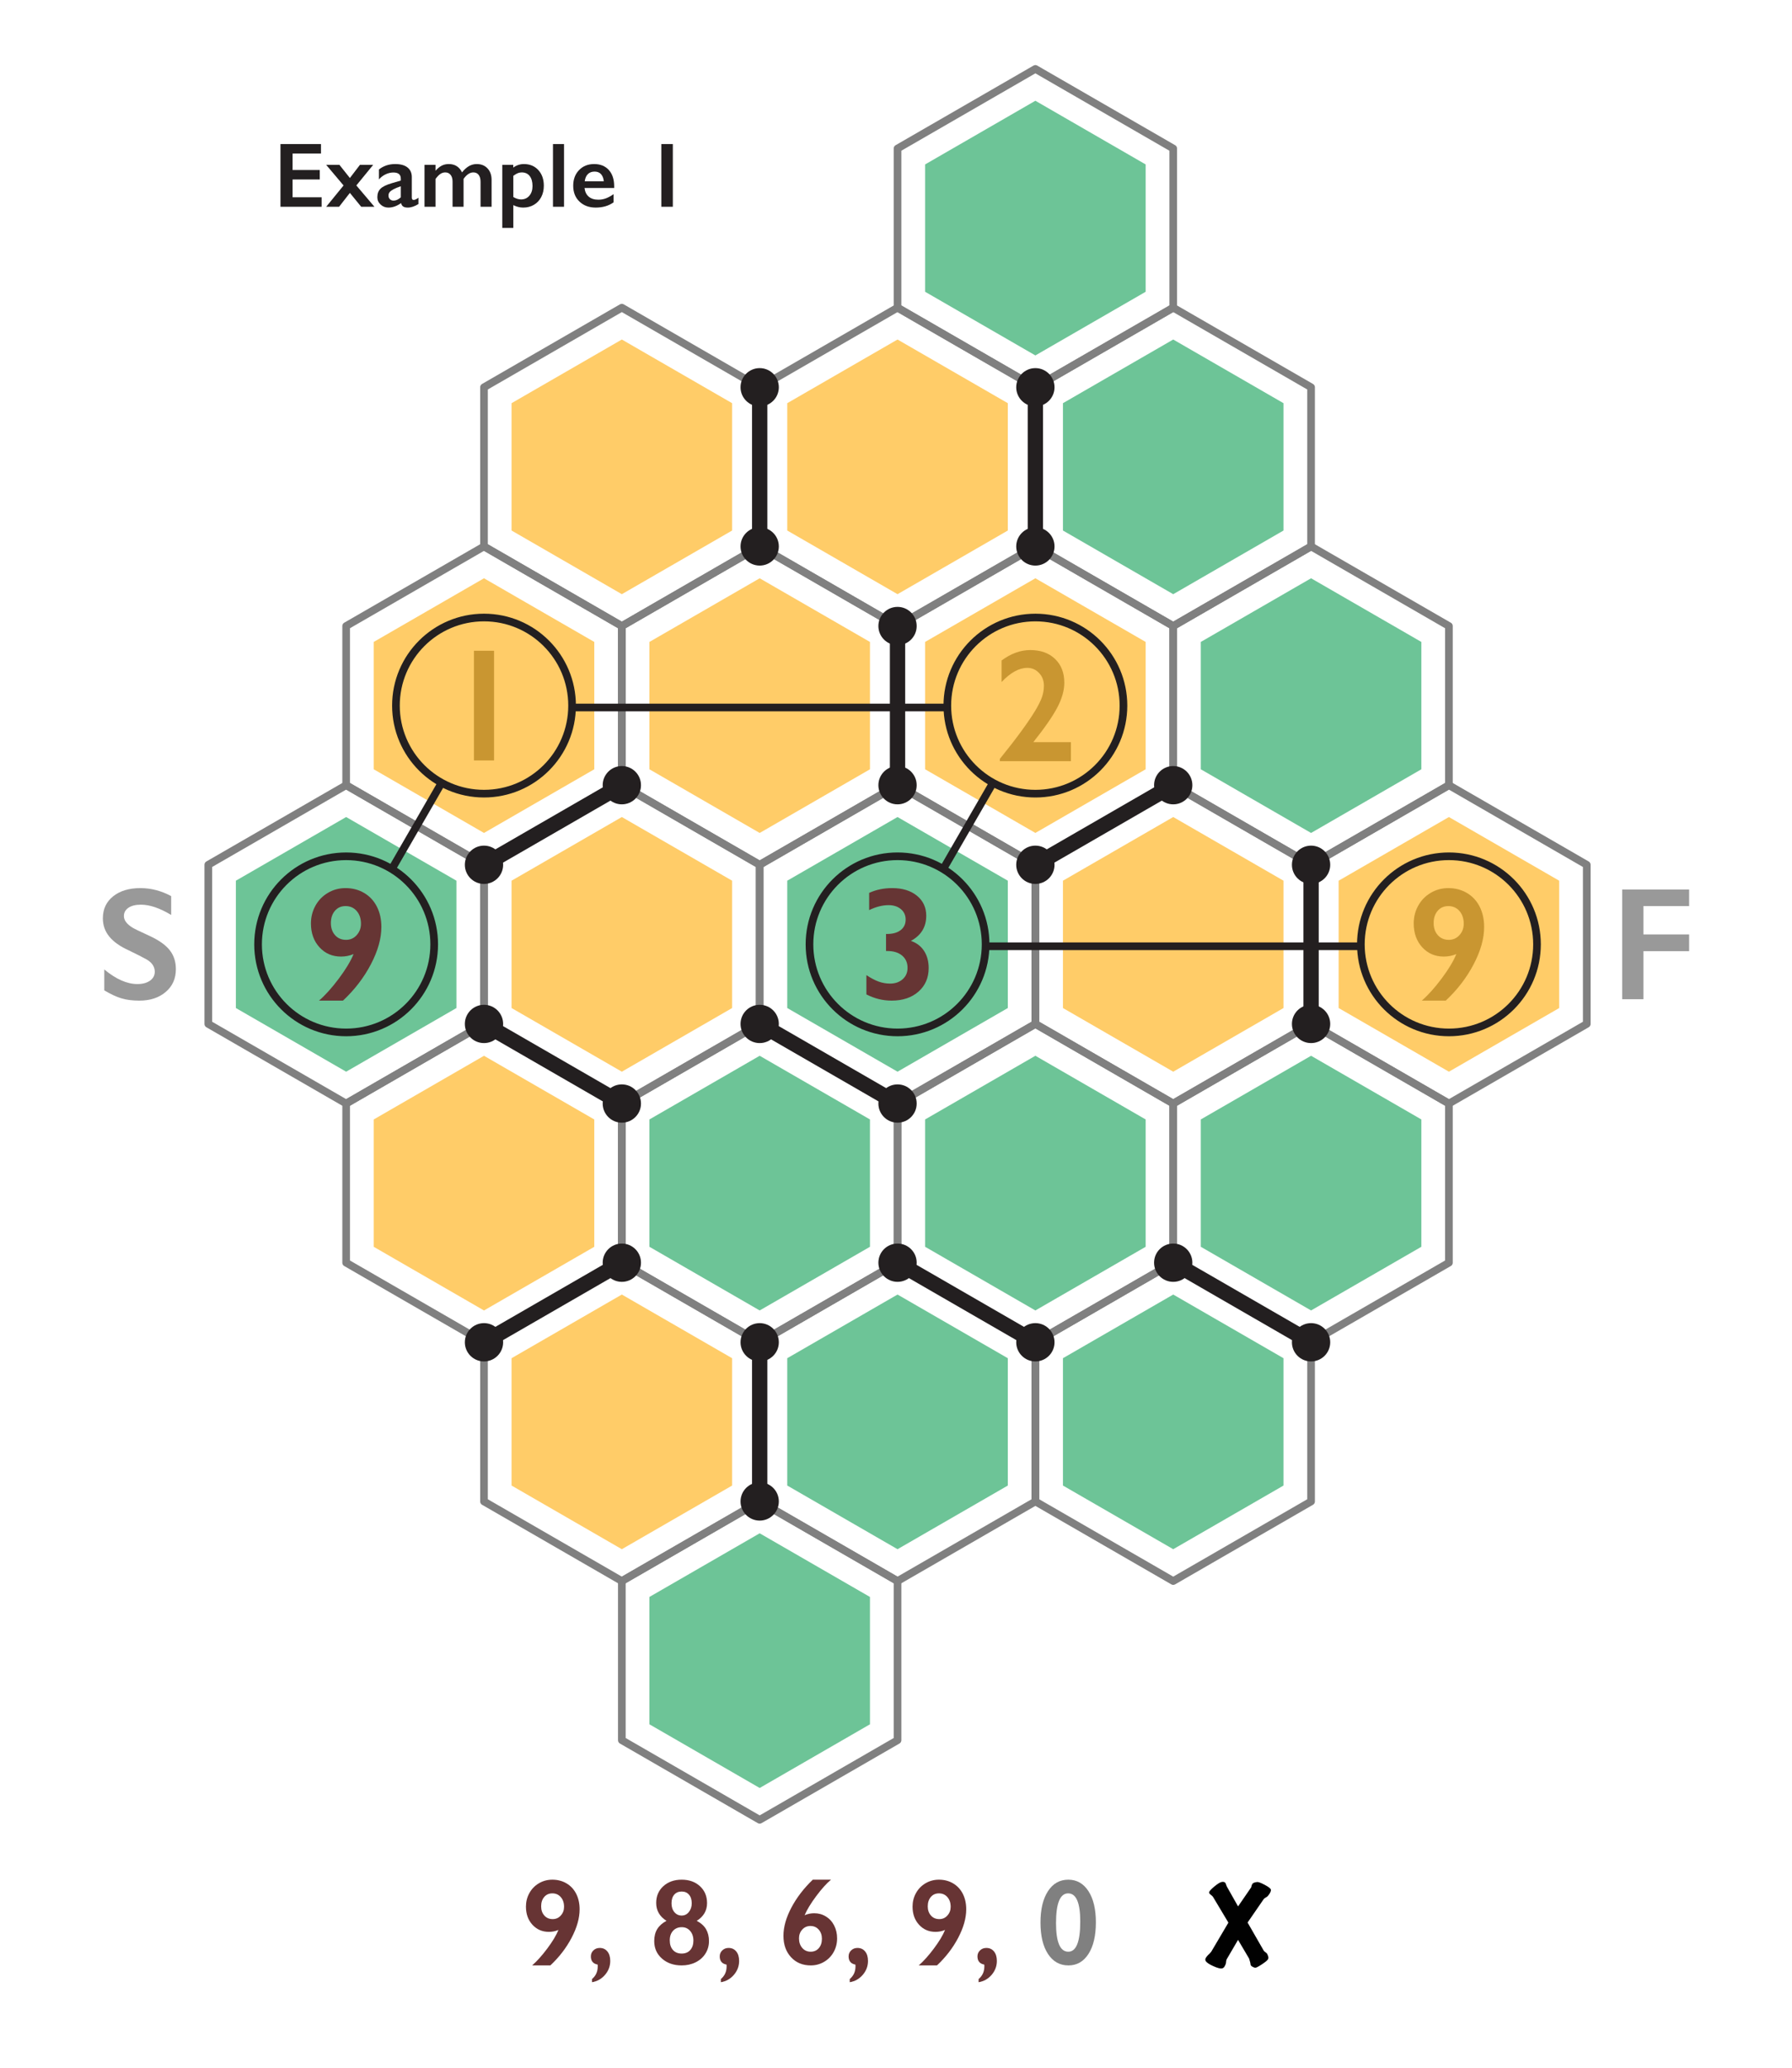 <?xml version="1.0" encoding="utf-8"?>
<!-- Generator: Adobe Illustrator 16.0.4, SVG Export Plug-In . SVG Version: 6.00 Build 0)  -->
<!DOCTYPE svg PUBLIC "-//W3C//DTD SVG 1.1//EN" "http://www.w3.org/Graphics/SVG/1.1/DTD/svg11.dtd">
<svg version="1.1" id="Layer_1" xmlns="http://www.w3.org/2000/svg" xmlns:xlink="http://www.w3.org/1999/xlink" x="0px" y="0px"
	 width="234" height="270" viewBox="0 0 234 270" enable-background="new 0 0 234 270" xml:space="preserve">

<g>
	<g>
		<polygon fill="none" stroke="#808080" stroke-linecap="round" stroke-linejoin="round" points="99.2,50.568 117.2,40.177 
			135.2,50.569 135.2,71.354 117.2,81.746 99.2,71.354 		"/>
		<polygon fill="#FFCC68" points="102.8,52.646 117.2,44.334 131.601,52.648 131.601,69.275 117.2,77.588 102.8,69.275 		"/>
	</g>
	<g>
		<polygon fill="none" stroke="#808080" stroke-linecap="round" stroke-linejoin="round" points="117.2,19.392 135.2,9 
			153.2,19.393 153.2,40.177 135.2,50.569 117.2,40.177 		"/>
		<polygon fill="#6DC497" points="120.8,21.471 135.2,13.157 149.601,21.472 149.601,38.099 135.2,46.412 120.8,38.099 		"/>
	</g>
	<g>
		<polygon fill="none" stroke="#808080" stroke-linecap="round" stroke-linejoin="round" points="135.2,50.568 153.2,40.177 
			171.2,50.569 171.2,71.354 153.2,81.746 135.2,71.354 		"/>
		<polygon fill="#6DC497" points="138.8,52.646 153.2,44.334 167.601,52.648 167.601,69.275 153.2,77.589 138.8,69.275 		"/>
	</g>
	<g>
		<polygon fill="none" stroke="#808080" stroke-linecap="round" stroke-linejoin="round" points="63.2,50.568 81.2,40.176 
			99.2,50.568 99.2,71.354 81.2,81.746 63.2,71.354 		"/>
		<polygon fill="#FFCC68" points="66.8,52.646 81.2,44.334 95.601,52.648 95.601,69.275 81.2,77.588 66.8,69.275 		"/>
	</g>
	<g>
		<polygon fill="none" stroke="#808080" stroke-linecap="round" stroke-linejoin="round" points="45.2,81.744 63.2,71.354 
			81.2,81.746 81.2,102.529 63.2,112.922 45.2,102.529 		"/>
		<polygon fill="#FFCC68" points="48.8,83.823 63.2,75.51 77.601,83.824 77.601,100.451 63.2,108.765 48.8,100.451 		"/>
	</g>
	<g>
		<path fill="#C99631" d="M64.513,84.975V99.3h-2.625V84.975H64.513z"/>
	</g>
	<g>
		<polygon fill="none" stroke="#808080" stroke-linecap="round" stroke-linejoin="round" points="81.2,81.746 99.2,71.354 
			117.2,81.746 117.2,102.53 99.2,112.923 81.2,102.53 		"/>
		<polygon fill="#FFCC68" points="84.8,83.824 99.2,75.511 113.601,83.825 113.601,100.452 99.2,108.766 84.8,100.452 		"/>
	</g>
	<g>
		<polygon fill="none" stroke="#808080" stroke-linecap="round" stroke-linejoin="round" points="117.2,81.744 135.2,71.354 
			153.2,81.746 153.2,102.529 135.2,112.922 117.2,102.529 		"/>
		<polygon fill="#FFCC68" points="120.8,83.822 135.2,75.51 149.601,83.824 149.601,100.451 135.2,108.764 120.8,100.451 		"/>
	</g>
	<g>
		<path fill="#C99631" d="M134.53,84.883c1.359,0,2.441,0.389,3.246,1.164c0.803,0.775,1.203,1.809,1.203,3.102
			c0,0.984-0.299,2.051-0.896,3.199s-1.648,2.67-3.152,4.562h4.91v2.482h-9.279v-0.299c1.08-1.332,2.008-2.529,2.785-3.594
			c0.775-1.062,1.375-1.943,1.799-2.645s0.725-1.297,0.902-1.789s0.266-1.002,0.266-1.529c0-0.656-0.209-1.207-0.629-1.654
			c-0.422-0.449-0.932-0.672-1.533-0.672c-1.08,0-2.201,0.615-3.363,1.846v-2.811C132.011,85.338,133.259,84.883,134.53,84.883z"/>
	</g>
	<g>
		<polygon fill="none" stroke="#808080" stroke-linecap="round" stroke-linejoin="round" points="153.2,81.744 171.2,71.354 
			189.2,81.746 189.2,102.529 171.2,112.922 153.2,102.529 		"/>
		<polygon fill="#6DC497" points="156.8,83.824 171.2,75.51 185.601,83.824 185.601,100.451 171.2,108.766 156.8,100.451 		"/>
	</g>
	<g>
		<polygon fill="none" stroke="#808080" stroke-linecap="round" stroke-linejoin="round" points="27.2,112.921 45.2,102.529 
			63.2,112.922 63.2,133.705 45.2,144.098 27.2,133.705 		"/>
		<polygon fill="#6DC497" points="30.8,115 45.2,106.686 59.601,115 59.601,131.627 45.2,139.941 30.8,131.627 		"/>
	</g>
	<g>
		<path fill="#663534" d="M45.124,115.967c0.902,0,1.713,0.212,2.43,0.636c0.719,0.424,1.271,1.021,1.662,1.79
			c0.389,0.768,0.584,1.652,0.584,2.65c0,1.504-0.457,3.127-1.369,4.87s-2.127,3.325-3.645,4.747h-3.129
			c0.814-0.703,1.676-1.662,2.584-2.875c0.91-1.214,1.553-2.282,1.928-3.205c-0.512,0.219-1.059,0.328-1.641,0.328
			c-1.135,0-2.072-0.404-2.814-1.215c-0.74-0.811-1.111-1.848-1.111-3.112c0-0.834,0.193-1.604,0.584-2.312
			c0.389-0.709,0.934-1.269,1.631-1.682C43.515,116.174,44.282,115.967,45.124,115.967z M43.206,120.54
			c0,0.636,0.182,1.159,0.543,1.569c0.363,0.41,0.842,0.615,1.436,0.615c0.561,0,1.025-0.207,1.395-0.621
			c0.369-0.413,0.555-0.907,0.555-1.481c0-0.684-0.186-1.239-0.559-1.667c-0.373-0.426-0.857-0.641-1.451-0.641
			c-0.574,0-1.037,0.205-1.389,0.615C43.382,119.34,43.206,119.877,43.206,120.54z"/>
	</g>
	<g>
		<polygon fill="none" stroke="#808080" stroke-linecap="round" stroke-linejoin="round" points="63.2,112.921 81.2,102.529 
			99.2,112.922 99.2,133.705 81.2,144.098 63.2,133.705 		"/>
		<polygon fill="#FFCC68" points="66.8,114.999 81.2,106.686 95.601,115 95.601,131.627 81.2,139.94 66.8,131.627 		"/>
	</g>
	<g>
		<polygon fill="none" stroke="#808080" stroke-linecap="round" stroke-linejoin="round" points="99.2,112.92 117.2,102.529 
			135.2,112.922 135.2,133.705 117.2,144.098 99.2,133.705 		"/>
		<polygon fill="#6DC497" points="102.8,114.999 117.2,106.686 131.601,115 131.601,131.627 117.2,139.941 102.8,131.627 		"/>
	</g>
	<g>
		<path fill="#663534" d="M116.519,115.967c1.326,0,2.396,0.33,3.209,0.989c0.814,0.659,1.221,1.532,1.221,2.62
			c0,1.469-0.666,2.562-2,3.281c0.766,0.273,1.344,0.719,1.732,1.338c0.391,0.619,0.586,1.355,0.586,2.209
			c0,1.271-0.445,2.299-1.334,3.082s-2.057,1.174-3.506,1.174c-1.143,0-2.24-0.27-3.293-0.811v-2.521
			c0.582,0.389,1.115,0.671,1.6,0.846c0.486,0.174,0.982,0.262,1.488,0.262c0.67,0,1.219-0.19,1.645-0.569
			c0.428-0.38,0.641-0.874,0.641-1.481c0-0.67-0.234-1.205-0.707-1.605c-0.471-0.399-1.117-0.6-1.938-0.6h-0.164v-2.225h0.123
			c0.766,0,1.363-0.17,1.795-0.508c0.43-0.339,0.645-0.795,0.645-1.369c0-0.567-0.207-1.023-0.625-1.369
			c-0.416-0.345-0.949-0.518-1.6-0.518c-0.807,0-1.654,0.215-2.543,0.646v-2.246C114.39,116.175,115.397,115.967,116.519,115.967z"
			/>
	</g>
	<g>
		<polygon fill="none" stroke="#808080" stroke-linecap="round" stroke-linejoin="round" points="135.2,112.922 153.2,102.529 
			171.2,112.922 171.2,133.705 153.2,144.098 135.2,133.705 		"/>
		<polygon fill="#FFCC68" points="138.8,115 153.2,106.686 167.601,115 167.601,131.627 153.2,139.941 138.8,131.627 		"/>
	</g>
	<g>
		<polygon fill="none" stroke="#808080" stroke-linecap="round" stroke-linejoin="round" points="171.2,112.922 189.2,102.529 
			207.2,112.922 207.2,133.706 189.2,144.099 171.2,133.706 		"/>
		<polygon fill="#FFCC68" points="174.8,115 189.2,106.687 203.601,115.001 203.601,131.628 189.2,139.941 174.8,131.628 		"/>
	</g>
	<g>
		<path fill="#C99631" d="M189.124,115.967c0.902,0,1.713,0.213,2.43,0.637c0.719,0.424,1.271,1.02,1.662,1.789
			c0.389,0.769,0.584,1.652,0.584,2.65c0,1.504-0.457,3.127-1.369,4.871c-0.912,1.742-2.127,3.325-3.645,4.747h-3.129
			c0.814-0.704,1.676-1.663,2.584-2.876c0.91-1.213,1.553-2.281,1.928-3.205c-0.512,0.219-1.059,0.328-1.641,0.328
			c-1.135,0-2.072-0.404-2.814-1.215c-0.74-0.81-1.111-1.848-1.111-3.111c0-0.834,0.193-1.605,0.584-2.312
			c0.389-0.708,0.934-1.268,1.631-1.682S188.282,115.967,189.124,115.967z M187.206,120.541c0,0.635,0.182,1.158,0.543,1.568
			c0.363,0.41,0.842,0.615,1.436,0.615c0.561,0,1.025-0.207,1.395-0.62s0.555-0.907,0.555-1.481c0-0.684-0.186-1.239-0.559-1.667
			c-0.373-0.427-0.857-0.641-1.451-0.641c-0.574,0-1.037,0.205-1.389,0.615C187.382,119.341,187.206,119.877,187.206,120.541z"/>
	</g>
	<g>
		<polygon fill="none" stroke="#808080" stroke-linecap="round" stroke-linejoin="round" points="45.2,144.098 63.2,133.707 
			81.2,144.1 81.2,164.883 63.2,175.275 45.2,164.883 		"/>
		<polygon fill="#FFCC68" points="48.8,146.178 63.2,137.863 77.601,146.178 77.601,162.805 63.2,171.119 48.8,162.805 		"/>
	</g>
	<g>
		<polygon fill="none" stroke="#808080" stroke-linecap="round" stroke-linejoin="round" points="81.2,144.098 99.2,133.705 
			117.2,144.098 117.2,164.881 99.2,175.273 81.2,164.881 		"/>
		<polygon fill="#6DC497" points="84.8,146.176 99.2,137.861 113.601,146.176 113.601,162.803 99.2,171.117 84.8,162.803 		"/>
	</g>
	<g>
		<polygon fill="none" stroke="#808080" stroke-linecap="round" stroke-linejoin="round" points="117.2,144.098 135.2,133.705 
			153.2,144.098 153.2,164.881 135.2,175.273 117.2,164.881 		"/>
		<polygon fill="#6DC497" points="120.8,146.176 135.2,137.861 149.601,146.176 149.601,162.803 135.2,171.117 120.8,162.803 		"/>
	</g>
	<g>
		<polygon fill="none" stroke="#808080" stroke-linecap="round" stroke-linejoin="round" points="153.2,144.098 171.2,133.705 
			189.2,144.098 189.2,164.881 171.2,175.273 153.2,164.881 		"/>
		<polygon fill="#6DC497" points="156.8,146.176 171.2,137.861 185.601,146.176 185.601,162.803 171.2,171.117 156.8,162.803 		"/>
	</g>
	<g>
		<polygon fill="none" stroke="#808080" stroke-linecap="round" stroke-linejoin="round" points="135.2,175.273 153.2,164.881 
			171.2,175.273 171.2,196.059 153.2,206.451 135.2,196.059 		"/>
		<polygon fill="#6DC497" points="138.8,177.352 153.2,169.039 167.601,177.354 167.601,193.98 153.2,202.293 138.8,193.98 		"/>
	</g>
	<g>
		<polygon fill="none" stroke="#808080" stroke-linecap="round" stroke-linejoin="round" points="99.2,175.273 117.2,164.881 
			135.2,175.273 135.2,196.059 117.2,206.451 99.2,196.059 		"/>
		<polygon fill="#6DC497" points="102.8,177.352 117.2,169.039 131.601,177.354 131.601,193.98 117.2,202.293 102.8,193.98 		"/>
	</g>
	<g>
		<polygon fill="none" stroke="#808080" stroke-linecap="round" stroke-linejoin="round" points="81.2,206.449 99.2,196.059 
			117.2,206.451 117.2,227.234 99.2,237.627 81.2,227.234 		"/>
		<polygon fill="#6DC497" points="84.8,208.527 99.2,200.215 113.601,208.529 113.601,225.156 99.2,233.471 84.8,225.156 		"/>
	</g>
	<g>
		<polygon fill="none" stroke="#808080" stroke-linecap="round" stroke-linejoin="round" points="63.2,175.273 81.2,164.881 
			99.2,175.273 99.2,196.059 81.2,206.451 63.2,196.059 		"/>
		<polygon fill="#FFCC68" points="66.8,177.352 81.2,169.039 95.601,177.354 95.601,193.98 81.2,202.293 66.8,193.98 		"/>
	</g>
	<g>
		
			<line fill="none" stroke="#231F20" stroke-width="2" stroke-linecap="round" stroke-linejoin="round" x1="99.2" y1="50.568" x2="99.2" y2="71.352"/>
		<circle fill="#231F20" cx="99.2" cy="50.568" r="2.5"/>
		<circle fill="#231F20" cx="99.2" cy="71.352" r="2.5"/>
	</g>
	<g>
		
			<line fill="none" stroke="#231F20" stroke-width="2" stroke-linecap="round" stroke-linejoin="round" x1="135.2" y1="50.569" x2="135.2" y2="71.353"/>
		<circle fill="#231F20" cx="135.2" cy="50.569" r="2.5"/>
		<circle fill="#231F20" cx="135.2" cy="71.353" r="2.5"/>
	</g>
	<g>
		
			<line fill="none" stroke="#231F20" stroke-width="2" stroke-linecap="round" stroke-linejoin="round" x1="117.2" y1="81.746" x2="117.2" y2="102.529"/>
		<circle fill="#231F20" cx="117.2" cy="81.746" r="2.5"/>
		<circle fill="#231F20" cx="117.2" cy="102.529" r="2.5"/>
	</g>
	<g>
		
			<line fill="none" stroke="#231F20" stroke-width="2" stroke-linecap="round" stroke-linejoin="round" x1="171.2" y1="112.922" x2="171.2" y2="133.705"/>
		<circle fill="#231F20" cx="171.2" cy="112.922" r="2.5"/>
		<circle fill="#231F20" cx="171.2" cy="133.705" r="2.5"/>
	</g>
	<g>
		
			<line fill="none" stroke="#231F20" stroke-width="2" stroke-linecap="round" stroke-linejoin="round" x1="99.2" y1="175.273" x2="99.2" y2="196.057"/>
		<circle fill="#231F20" cx="99.2" cy="175.273" r="2.5"/>
		<circle fill="#231F20" cx="99.2" cy="196.057" r="2.5"/>
	</g>
	<g>
		
			<line fill="none" stroke="#231F20" stroke-width="2" stroke-linecap="round" stroke-linejoin="round" x1="63.2" y1="112.922" x2="81.2" y2="102.529"/>
		<circle fill="#231F20" cx="81.2" cy="102.529" r="2.5"/>
		<circle fill="#231F20" cx="63.2" cy="112.922" r="2.5"/>
	</g>
	<g>
		
			<line fill="none" stroke="#231F20" stroke-width="2" stroke-linecap="round" stroke-linejoin="round" x1="135.2" y1="112.922" x2="153.2" y2="102.529"/>
		<circle fill="#231F20" cx="153.2" cy="102.529" r="2.5"/>
		<circle fill="#231F20" cx="135.2" cy="112.922" r="2.5"/>
	</g>
	<g>
		
			<line fill="none" stroke="#231F20" stroke-width="2" stroke-linecap="round" stroke-linejoin="round" x1="63.2" y1="175.273" x2="81.2" y2="164.881"/>
		<circle fill="#231F20" cx="81.2" cy="164.881" r="2.5"/>
		<circle fill="#231F20" cx="63.2" cy="175.273" r="2.5"/>
	</g>
	<g>
		
			<line fill="none" stroke="#231F20" stroke-width="2" stroke-linecap="round" stroke-linejoin="round" x1="63.2" y1="133.705" x2="81.2" y2="144.098"/>
		<circle fill="#231F20" cx="63.2" cy="133.705" r="2.5"/>
		<circle fill="#231F20" cx="81.2" cy="144.098" r="2.5"/>
	</g>
	<g>
		
			<line fill="none" stroke="#231F20" stroke-width="2" stroke-linecap="round" stroke-linejoin="round" x1="99.2" y1="133.705" x2="117.2" y2="144.098"/>
		<circle fill="#231F20" cx="99.2" cy="133.705" r="2.5"/>
		<circle fill="#231F20" cx="117.2" cy="144.098" r="2.5"/>
	</g>
	<g>
		
			<line fill="none" stroke="#231F20" stroke-width="2" stroke-linecap="round" stroke-linejoin="round" x1="117.2" y1="164.881" x2="135.2" y2="175.273"/>
		<circle fill="#231F20" cx="117.2" cy="164.881" r="2.5"/>
		<circle fill="#231F20" cx="135.2" cy="175.273" r="2.5"/>
	</g>
	<g>
		
			<line fill="none" stroke="#231F20" stroke-width="2" stroke-linecap="round" stroke-linejoin="round" x1="153.2" y1="164.881" x2="171.2" y2="175.273"/>
		<circle fill="#231F20" cx="153.2" cy="164.881" r="2.5"/>
		<circle fill="#231F20" cx="171.2" cy="175.273" r="2.5"/>
	</g>
	<circle fill="none" stroke="#231F20" cx="45.198" cy="123.313" r="11.499"/>
	<g>
		<path fill="#999999" d="M18.323,115.967c1.395,0,2.738,0.349,4.029,1.046v2.461c-1.482-0.896-2.799-1.343-3.947-1.343
			c-0.697,0-1.242,0.135-1.635,0.404c-0.395,0.271-0.59,0.631-0.59,1.082c0,0.54,0.365,1.039,1.096,1.497
			c0.205,0.137,0.996,0.52,2.369,1.148c1.176,0.554,2.023,1.169,2.543,1.846s0.779,1.49,0.779,2.44c0,1.23-0.441,2.224-1.328,2.979
			c-0.885,0.756-2.031,1.133-3.439,1.133c-0.916,0-1.703-0.101-2.363-0.303c-0.66-0.201-1.4-0.548-2.221-1.04v-2.728
			c1.531,1.271,2.975,1.907,4.328,1.907c0.676,0,1.223-0.147,1.641-0.44c0.416-0.295,0.625-0.684,0.625-1.17
			c0-0.662-0.363-1.203-1.088-1.619c-0.602-0.328-1.377-0.722-2.326-1.18c-1.129-0.513-1.971-1.111-2.527-1.795
			c-0.559-0.684-0.836-1.477-0.836-2.379c0-1.203,0.447-2.161,1.342-2.875C15.671,116.324,16.853,115.967,18.323,115.967z"/>
	</g>
	<g>
		<path fill="#999999" d="M220.567,116.151v2.163h-5.969v3.702h5.969v2.185h-5.969v6.275h-2.768v-14.325H220.567z"/>
	</g>
	<circle fill="none" stroke="#231F20" cx="63.202" cy="92.135" r="11.5"/>
	<line fill="none" stroke="#231F20" x1="51.165" y1="113.48" x2="57.665" y2="102.221"/>
	<circle fill="none" stroke="#231F20" cx="135.202" cy="92.136" r="11.5"/>
	<circle fill="none" stroke="#231F20" cx="117.202" cy="123.312" r="11.5"/>
	<line fill="none" stroke="#231F20" x1="123.165" y1="113.481" x2="129.665" y2="102.222"/>
	<line fill="none" stroke="#231F20" x1="74.7" y1="92.385" x2="123.702" y2="92.385"/>
	<circle fill="none" stroke="#231F20" cx="189.202" cy="123.312" r="11.5"/>
	<line fill="none" stroke="#231F20" x1="128.7" y1="123.562" x2="177.702" y2="123.562"/>
</g>
<g>
	<g>
		<path fill="#673434" d="M72.124,245.445c0.688,0,1.305,0.162,1.852,0.484c0.547,0.323,0.969,0.777,1.266,1.363
			s0.445,1.26,0.445,2.02c0,1.146-0.348,2.383-1.043,3.711s-1.621,2.534-2.777,3.617h-2.383c0.62-0.536,1.276-1.267,1.969-2.191
			c0.692-0.924,1.183-1.738,1.469-2.441c-0.391,0.167-0.808,0.25-1.25,0.25c-0.864,0-1.579-0.309-2.145-0.926
			s-0.848-1.407-0.848-2.371c0-0.635,0.148-1.223,0.445-1.762s0.711-0.966,1.242-1.281
			C70.897,245.604,71.483,245.445,72.124,245.445z M70.663,248.93c0,0.484,0.138,0.883,0.414,1.195s0.641,0.469,1.094,0.469
			c0.427,0,0.781-0.157,1.062-0.473c0.281-0.314,0.422-0.691,0.422-1.129c0-0.521-0.142-0.943-0.426-1.27
			c-0.284-0.325-0.652-0.488-1.105-0.488c-0.438,0-0.79,0.156-1.059,0.469S70.663,248.425,70.663,248.93z"/>
		<path fill="#673434" d="M78.311,254.359c0.417,0,0.75,0.152,1,0.457s0.375,0.718,0.375,1.238c0,0.682-0.227,1.287-0.68,1.816
			c-0.453,0.528-1.021,0.85-1.703,0.965v-0.414c0.5-0.422,0.75-0.972,0.75-1.648v-0.117l-0.016-0.125
			c-0.589-0.109-0.883-0.466-0.883-1.07c0-0.307,0.11-0.567,0.332-0.781C77.708,254.467,77.983,254.359,78.311,254.359z"/>
		<path fill="#673434" d="M89.014,245.445c0.974,0,1.77,0.284,2.387,0.852c0.617,0.568,0.926,1.303,0.926,2.203
			c0,0.984-0.448,1.758-1.344,2.32c0.562,0.297,0.969,0.664,1.219,1.102s0.375,0.951,0.375,1.539c0,0.604-0.153,1.15-0.461,1.637
			c-0.308,0.487-0.734,0.866-1.281,1.137s-1.153,0.406-1.82,0.406c-1.042,0-1.899-0.297-2.574-0.891s-1.012-1.356-1.012-2.289
			c0-0.619,0.133-1.145,0.398-1.574s0.667-0.785,1.203-1.066c-0.896-0.567-1.344-1.346-1.344-2.336c0-0.896,0.312-1.626,0.934-2.191
			C87.242,245.729,88.041,245.445,89.014,245.445z M87.459,253.367c0,0.537,0.141,0.959,0.422,1.266
			c0.281,0.308,0.659,0.461,1.133,0.461s0.848-0.154,1.121-0.465c0.273-0.31,0.41-0.72,0.41-1.23c0-0.51-0.141-0.93-0.422-1.258
			s-0.646-0.492-1.094-0.492c-0.469,0-0.848,0.155-1.137,0.465C87.604,252.424,87.459,252.842,87.459,253.367z M87.686,248.531
			c0,0.469,0.125,0.854,0.375,1.152c0.25,0.3,0.567,0.449,0.953,0.449c0.375,0,0.688-0.154,0.938-0.465
			c0.25-0.31,0.375-0.688,0.375-1.137c0-0.474-0.118-0.849-0.355-1.125c-0.237-0.275-0.556-0.414-0.957-0.414
			c-0.406,0-0.729,0.136-0.969,0.406C87.806,247.67,87.686,248.047,87.686,248.531z"/>
		<path fill="#673434" d="M95.139,254.359c0.417,0,0.75,0.152,1,0.457s0.375,0.718,0.375,1.238c0,0.682-0.227,1.287-0.68,1.816
			c-0.453,0.528-1.021,0.85-1.703,0.965v-0.414c0.5-0.422,0.75-0.972,0.75-1.648v-0.117l-0.016-0.125
			c-0.589-0.109-0.883-0.466-0.883-1.07c0-0.307,0.11-0.567,0.332-0.781C94.537,254.467,94.811,254.359,95.139,254.359z"/>
		<path fill="#673434" d="M108.514,245.445c-0.583,0.484-1.228,1.201-1.934,2.148c-0.706,0.948-1.21,1.779-1.512,2.492
			c0.406-0.172,0.823-0.258,1.25-0.258c0.562,0,1.074,0.143,1.535,0.426c0.461,0.284,0.819,0.678,1.074,1.18
			c0.255,0.503,0.383,1.062,0.383,1.676c0,0.651-0.151,1.248-0.453,1.789c-0.302,0.542-0.719,0.968-1.25,1.277
			c-0.531,0.311-1.109,0.465-1.734,0.465c-1.062,0-1.923-0.357-2.582-1.074c-0.659-0.716-0.988-1.646-0.988-2.793
			c0-1.141,0.343-2.361,1.027-3.664c0.685-1.302,1.618-2.523,2.801-3.664H108.514z M104.334,253.109c0,0.506,0.142,0.922,0.426,1.25
			s0.649,0.492,1.098,0.492c0.438,0,0.792-0.154,1.062-0.465c0.271-0.31,0.406-0.72,0.406-1.23c0-0.479-0.14-0.876-0.418-1.191
			c-0.278-0.314-0.64-0.473-1.082-0.473c-0.427,0-0.782,0.155-1.066,0.465C104.476,252.268,104.334,252.651,104.334,253.109z"/>
		<path fill="#673434" d="M111.967,254.359c0.417,0,0.75,0.152,1,0.457s0.375,0.718,0.375,1.238c0,0.682-0.227,1.287-0.68,1.816
			c-0.453,0.528-1.021,0.85-1.703,0.965v-0.414c0.5-0.422,0.75-0.972,0.75-1.648v-0.117l-0.016-0.125
			c-0.589-0.109-0.883-0.466-0.883-1.07c0-0.307,0.11-0.567,0.332-0.781C111.365,254.467,111.639,254.359,111.967,254.359z"/>
		<path fill="#673434" d="M122.607,245.445c0.688,0,1.305,0.162,1.852,0.484c0.547,0.323,0.969,0.777,1.266,1.363
			s0.445,1.26,0.445,2.02c0,1.146-0.348,2.383-1.043,3.711s-1.621,2.534-2.777,3.617h-2.383c0.621-0.536,1.277-1.267,1.969-2.191
			c0.693-0.924,1.184-1.738,1.469-2.441c-0.391,0.167-0.807,0.25-1.25,0.25c-0.863,0-1.578-0.309-2.145-0.926
			c-0.564-0.617-0.848-1.407-0.848-2.371c0-0.635,0.148-1.223,0.445-1.762s0.711-0.966,1.242-1.281
			C121.381,245.604,121.967,245.445,122.607,245.445z M121.146,248.93c0,0.484,0.139,0.883,0.414,1.195
			c0.277,0.312,0.641,0.469,1.094,0.469c0.428,0,0.781-0.157,1.062-0.473c0.281-0.314,0.422-0.691,0.422-1.129
			c0-0.521-0.141-0.943-0.426-1.27c-0.283-0.325-0.652-0.488-1.105-0.488c-0.438,0-0.789,0.156-1.059,0.469
			C121.281,248.016,121.146,248.425,121.146,248.93z"/>
		<path fill="#673434" d="M128.795,254.359c0.418,0,0.75,0.152,1,0.457s0.375,0.718,0.375,1.238c0,0.682-0.227,1.287-0.68,1.816
			c-0.453,0.528-1.02,0.85-1.703,0.965v-0.414c0.5-0.422,0.75-0.972,0.75-1.648v-0.117l-0.016-0.125
			c-0.588-0.109-0.883-0.466-0.883-1.07c0-0.307,0.111-0.567,0.332-0.781C128.193,254.467,128.467,254.359,128.795,254.359z"/>
		<path fill="#808080" d="M139.498,245.445c1.105,0,1.98,0.498,2.629,1.492c0.648,0.995,0.973,2.354,0.973,4.078
			c0,1.74-0.32,3.112-0.961,4.117c-0.641,1.006-1.516,1.508-2.625,1.508c-1.125,0-2.014-0.498-2.668-1.496
			c-0.652-0.997-0.98-2.363-0.98-4.098c0-1.729,0.326-3.095,0.977-4.098C137.494,245.947,138.379,245.445,139.498,245.445z
			 M137.896,251.109c0,2.495,0.535,3.742,1.602,3.742c1.043,0,1.562-1.312,1.562-3.938c0-2.453-0.525-3.68-1.578-3.68
			C138.426,247.234,137.896,248.526,137.896,251.109z"/>
	</g>
	<g>
		<path fill="#010101" d="M165.953,246.75c0.033,0.182-0.092,0.451-0.379,0.806c-0.051,0.069-0.146,0.142-0.285,0.215
			s-0.234,0.149-0.285,0.228l-2.094,3.042l2.105,3.666c0.043,0.069,0.125,0.143,0.24,0.221c0.117,0.078,0.193,0.156,0.229,0.234
			c0.096,0.208,0.143,0.364,0.143,0.468c0,0.096-0.025,0.178-0.078,0.247c-0.096,0.139-0.354,0.347-0.773,0.624
			s-0.699,0.425-0.838,0.442c-0.07,0.008-0.174-0.022-0.312-0.092c-0.174-0.077-0.281-0.173-0.324-0.285
			c-0.01-0.183-0.074-0.455-0.195-0.819l-1.443-2.444l-1.482,2.535c-0.043,0.069-0.068,0.174-0.078,0.312
			c-0.008,0.139-0.025,0.242-0.051,0.312c-0.078,0.182-0.139,0.304-0.182,0.364c-0.078,0.112-0.184,0.182-0.312,0.208
			c-0.209,0.043-0.578-0.055-1.111-0.293s-0.865-0.457-0.996-0.656c-0.043-0.069-0.064-0.139-0.064-0.208
			c0-0.139,0.117-0.334,0.352-0.585c0.104-0.078,0.242-0.221,0.416-0.429l2.248-3.81l-2.014-3.367
			c-0.045-0.068-0.139-0.16-0.287-0.272c-0.146-0.112-0.221-0.208-0.221-0.286c-0.008-0.139,0.213-0.396,0.664-0.773
			c0.449-0.377,0.787-0.583,1.014-0.617c0.217-0.035,0.373,0.018,0.467,0.155c0.027,0.096,0.084,0.243,0.17,0.442l1.469,2.6
			l1.717-2.495c0.008-0.104,0.055-0.252,0.143-0.442c0.096-0.13,0.307-0.212,0.637-0.247c0.156-0.018,0.484,0.106,0.988,0.37
			C165.648,246.384,165.918,246.594,165.953,246.75z"/>
	</g>
</g>
<g>
	<path fill="#231F20" d="M41.915,18.814v1.236h-3.709v2.15h3.551v1.236h-3.551v2.326h3.791V27h-5.373v-8.186H41.915z"/>
	<path fill="#231F20" d="M44.323,21.527l1.365,1.717l1.312-1.717h1.729l-2.197,2.689L48.894,27h-1.729l-1.477-1.811L44.276,27
		h-1.682l2.268-2.783l-2.268-2.689H44.323z"/>
	<path fill="#231F20" d="M51.606,21.422c0.703,0,1.24,0.149,1.611,0.448s0.557,0.716,0.557,1.251v2.678
		c0,0.207,0.084,0.311,0.252,0.311c0.07,0,0.169-0.03,0.296-0.091s0.233-0.13,0.319-0.208v0.832
		c-0.504,0.309-0.965,0.463-1.383,0.463c-0.258,0-0.456-0.043-0.595-0.129s-0.235-0.238-0.29-0.457
		c-0.551,0.391-1.104,0.586-1.658,0.586c-0.395,0-0.733-0.133-1.017-0.398s-0.425-0.584-0.425-0.955
		c0-0.473,0.141-0.846,0.422-1.119s0.773-0.512,1.477-0.715l1.166-0.34v-0.252c0-0.535-0.324-0.803-0.973-0.803
		c-0.332,0-0.662,0.076-0.99,0.229s-0.627,0.377-0.896,0.674v-1.295C50.077,21.658,50.786,21.422,51.606,21.422z M50.728,25.535
		c0,0.199,0.063,0.359,0.19,0.48s0.284,0.182,0.472,0.182c0.316,0,0.633-0.145,0.949-0.434v-1.441
		c-0.402,0.137-0.718,0.266-0.946,0.387s-0.396,0.244-0.504,0.369S50.728,25.355,50.728,25.535z"/>
	<path fill="#231F20" d="M58.603,21.422c0.422,0,0.778,0.099,1.069,0.296s0.509,0.462,0.653,0.794
		c0.309-0.379,0.616-0.655,0.923-0.829s0.644-0.261,1.011-0.261c0.578,0,1.045,0.188,1.4,0.565s0.533,0.88,0.533,1.509V27h-1.441
		v-3.264c0-0.379-0.081-0.678-0.243-0.896s-0.397-0.328-0.706-0.328c-0.441,0-0.865,0.283-1.271,0.85V27h-1.436v-3.287
		c0-0.375-0.086-0.669-0.258-0.882s-0.402-0.319-0.691-0.319c-0.234,0-0.449,0.067-0.645,0.202s-0.404,0.351-0.627,0.647V27h-1.441
		v-5.473h1.441v0.768c0.262-0.297,0.527-0.517,0.797-0.659S58.251,21.422,58.603,21.422z"/>
	<path fill="#231F20" d="M68.405,21.422c0.781,0,1.411,0.262,1.89,0.785s0.718,1.205,0.718,2.045c0,0.551-0.112,1.043-0.337,1.477
		s-0.544,0.771-0.958,1.014s-0.883,0.363-1.406,0.363c-0.426,0-0.854-0.107-1.283-0.322v2.977h-1.441v-8.232h1.43v0.352
		C67.45,21.574,67.913,21.422,68.405,21.422z M67.028,25.729c0.359,0.207,0.695,0.311,1.008,0.311c0.453,0,0.816-0.162,1.09-0.486
		s0.41-0.742,0.41-1.254c0-0.559-0.122-0.996-0.366-1.312s-0.591-0.475-1.04-0.475c-0.168,0-0.33,0.028-0.486,0.085
		s-0.361,0.177-0.615,0.36V25.729z"/>
	<path fill="#231F20" d="M73.649,18.814V27h-1.441v-8.186H73.649z"/>
	<path fill="#231F20" d="M77.587,21.422c0.805,0,1.441,0.258,1.91,0.773s0.703,1.229,0.703,2.139v0.217h-3.873
		c0.059,0.488,0.241,0.864,0.548,1.128s0.728,0.396,1.263,0.396c0.344,0,0.675-0.06,0.993-0.179s0.647-0.3,0.987-0.542v1.072
		c-0.641,0.453-1.418,0.68-2.332,0.68c-0.863,0-1.568-0.26-2.115-0.779s-0.82-1.211-0.82-2.074c0-0.832,0.253-1.512,0.759-2.039
		S76.774,21.422,77.587,21.422z M78.847,23.678c-0.039-0.398-0.16-0.71-0.363-0.935s-0.482-0.337-0.838-0.337
		c-0.363,0-0.655,0.107-0.876,0.322s-0.36,0.531-0.419,0.949H78.847z"/>
	<path fill="#231F20" d="M87.858,18.814V27h-1.5v-8.186H87.858z"/>
</g>
</svg>
